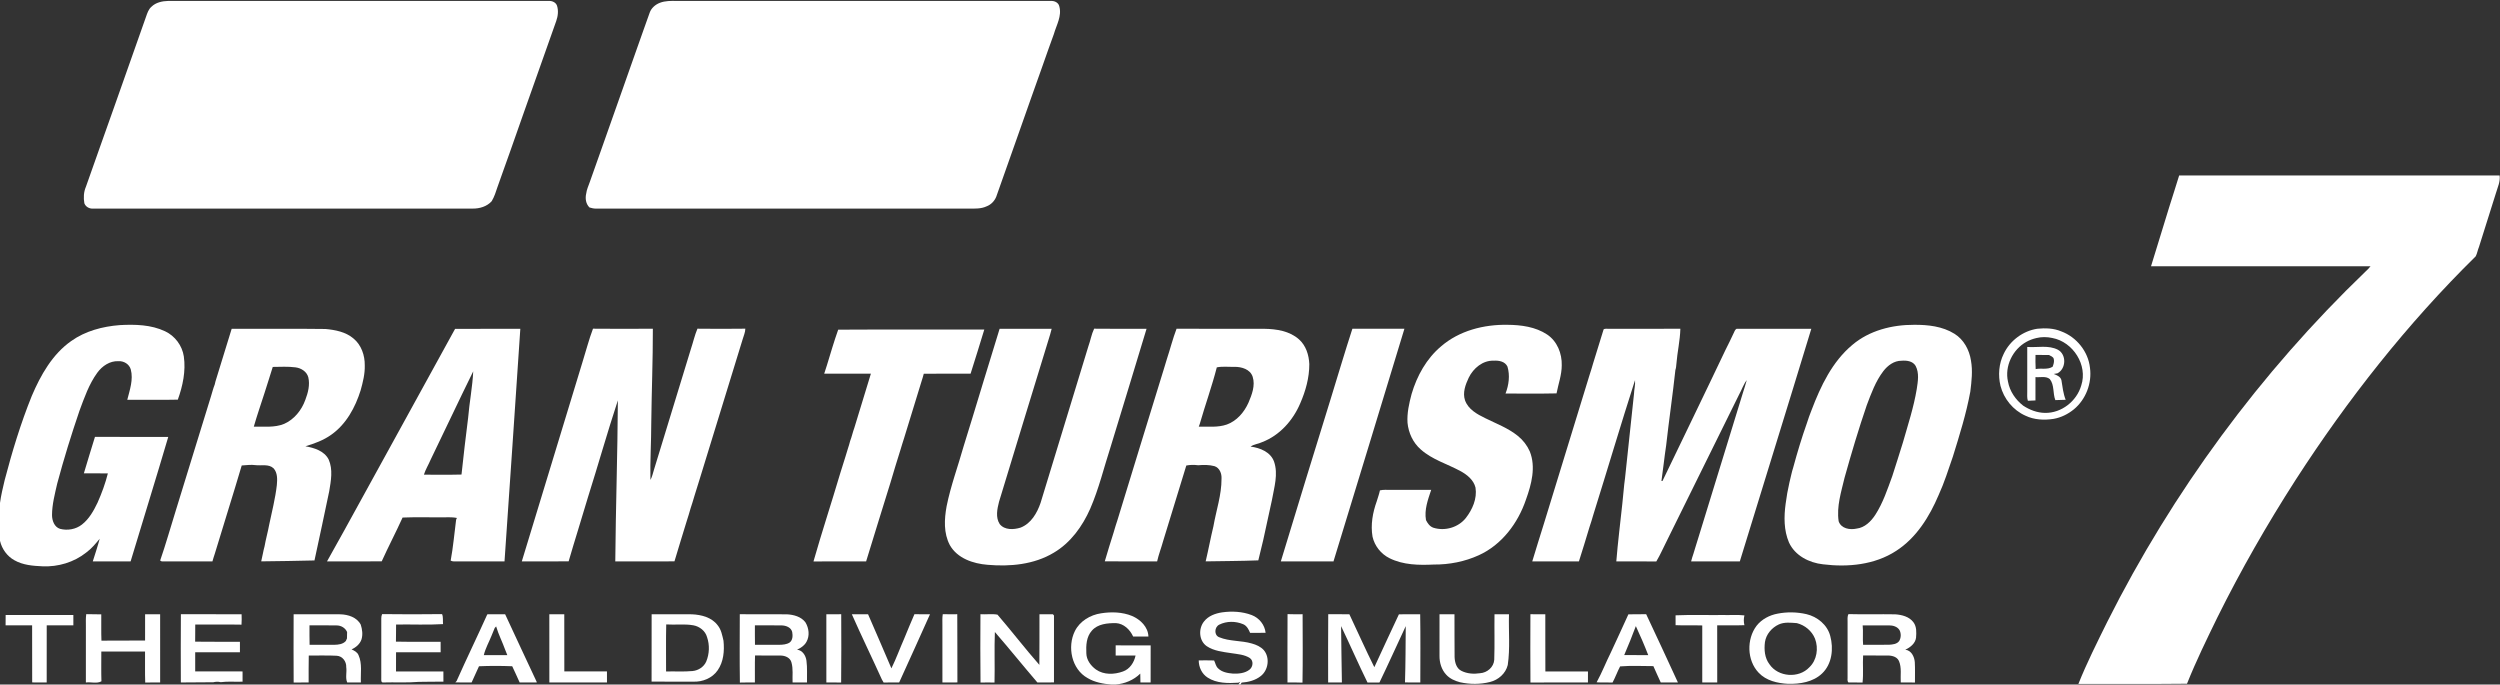 <?xml version="1.0" encoding="UTF-8" ?>
<!DOCTYPE svg PUBLIC "-//W3C//DTD SVG 1.1//EN" "http://www.w3.org/Graphics/SVG/1.1/DTD/svg11.dtd">
<svg width="2005pt" height="549pt" viewBox="0 0 2005 549" version="1.1" xmlns="http://www.w3.org/2000/svg">
<rect x="0" y="0" width="2005" height="549" fill="#333333" stroke="none"/>
<g id="#ffffffff">
<path fill="#ffffff" opacity="1.00" d=" M 121.45 5.43 C 125.00 1.91 130.18 0.86 135.00 0.74 C 236.67 0.76 338.34 0.74 440.00 0.75 C 442.65 0.60 445.67 1.78 446.67 4.42 C 448.03 8.44 447.49 12.90 446.11 16.83 C 437.35 41.55 428.65 66.29 419.85 91.00 C 416.32 101.10 412.70 111.18 409.20 121.30 C 405.68 130.78 402.52 140.39 399.02 149.88 C 397.71 153.82 396.48 157.84 394.31 161.40 C 390.48 165.64 384.63 167.36 379.05 167.29 C 277.70 167.31 176.34 167.31 74.99 167.30 C 71.91 167.58 68.77 166.03 67.66 163.05 C 66.85 158.63 67.11 153.92 68.91 149.77 C 76.71 127.87 84.35 105.91 92.20 84.03 C 100.47 60.45 108.84 36.90 117.15 13.32 C 118.14 10.50 119.10 7.45 121.45 5.43 Z" />
<path fill="#ffffff" opacity="1.00" d=" M 529.16 2.27 C 533.55 0.55 538.36 0.69 543.00 0.75 C 643.00 0.76 742.99 0.74 842.99 0.76 C 845.78 0.61 848.93 2.13 849.56 5.08 C 851.74 12.81 847.28 20.09 845.21 27.30 C 839.03 44.16 833.30 61.20 827.14 78.07 C 823.42 88.74 819.65 99.38 815.87 110.02 C 810.26 125.95 804.61 141.87 798.98 157.80 C 797.57 161.27 794.74 164.19 791.20 165.50 C 786.76 167.59 781.74 167.28 776.98 167.31 C 677.33 167.30 577.68 167.30 478.03 167.30 C 476.22 167.36 474.48 166.86 472.77 166.39 C 469.80 163.51 469.22 159.06 470.15 155.18 C 470.53 152.00 471.93 149.11 472.96 146.11 C 475.69 138.40 478.38 130.68 481.15 122.99 C 487.45 105.00 493.83 87.02 500.20 69.06 C 503.66 59.00 507.34 49.03 510.81 38.98 C 514.29 29.40 517.53 19.73 521.05 10.16 C 522.34 6.46 525.57 3.68 529.16 2.27 Z" />
<path fill="#ffffff" opacity="1.00" d=" M 1747.69 140.71 C 1833.36 140.71 1919.02 140.73 2004.69 140.70 C 2005.36 145.58 2003.16 150.10 2001.81 154.66 C 1997.23 169.12 1992.65 183.59 1988.14 198.07 C 1987.08 200.52 1986.75 203.24 1985.50 205.59 C 1930.66 259.52 1882.80 320.30 1841.10 384.86 C 1818.23 420.43 1797.19 457.20 1778.38 495.08 C 1769.83 512.64 1761.21 530.21 1753.98 548.35 C 1724.96 548.68 1695.91 548.42 1666.88 548.49 C 1673.65 531.56 1681.89 515.21 1689.96 498.86 C 1742.42 394.42 1812.71 298.92 1896.99 217.93 C 1898.45 216.56 1899.90 215.16 1901.15 213.57 C 1842.47 213.51 1783.80 213.58 1725.12 213.54 C 1729.93 197.56 1735.03 181.68 1739.83 165.70 C 1742.55 157.40 1745.04 149.03 1747.69 140.71 Z" />
<path fill="#ffffff" opacity="1.00" d=" M 1155.76 277.76 C 1170.33 265.17 1190.08 260.15 1209.02 260.50 C 1219.96 260.57 1231.51 262.11 1240.81 268.29 C 1248.85 273.65 1252.78 283.54 1252.52 292.98 C 1252.53 300.70 1249.77 308.01 1248.35 315.50 C 1234.72 315.82 1221.07 315.59 1207.43 315.62 C 1210.08 308.79 1211.11 301.12 1208.99 294.02 C 1207.08 289.91 1202.12 288.98 1198.05 289.27 C 1189.20 288.89 1181.59 295.35 1177.90 302.96 C 1175.30 308.50 1172.87 314.94 1174.95 321.05 C 1177.48 328.25 1184.58 332.17 1191.05 335.32 C 1199.98 339.76 1209.55 343.29 1217.37 349.65 C 1221.46 352.93 1224.74 357.20 1226.87 361.99 C 1231.94 374.58 1228.21 388.49 1223.82 400.68 C 1217.44 419.55 1204.48 436.89 1186.03 445.28 C 1174.75 450.44 1162.29 452.86 1149.91 452.76 C 1137.98 453.33 1125.37 453.15 1114.44 447.70 C 1107.60 444.34 1102.43 437.87 1100.77 430.43 C 1099.13 420.85 1100.90 411.08 1104.15 402.03 C 1105.02 399.12 1106.08 396.26 1106.70 393.28 C 1109.43 392.63 1112.26 392.90 1115.05 392.87 C 1125.97 392.89 1136.88 392.85 1147.81 392.89 C 1145.22 400.68 1142.18 408.77 1143.64 417.11 C 1144.93 419.70 1146.67 422.23 1149.55 423.23 C 1158.75 426.14 1169.48 423.07 1175.54 415.50 C 1180.87 408.68 1184.76 399.89 1183.36 391.08 C 1181.87 384.87 1176.54 380.66 1171.19 377.76 C 1160.62 372.03 1148.58 368.61 1139.46 360.47 C 1133.24 355.07 1129.62 347.21 1128.83 339.08 C 1128.34 331.25 1130.11 323.48 1132.11 315.96 C 1136.37 301.45 1144.06 287.57 1155.76 277.76 Z" />
<path fill="#ffffff" opacity="1.00" d=" M 1485.62 276.57 C 1499.24 265.03 1517.48 260.43 1535.05 260.50 C 1546.16 260.40 1557.89 261.68 1567.50 267.70 C 1574.93 272.30 1579.40 280.59 1580.70 289.08 C 1582.21 297.35 1581.21 305.78 1580.20 314.05 C 1576.95 331.79 1571.52 349.06 1566.18 366.28 C 1562.60 376.59 1559.35 387.06 1554.79 397.01 C 1547.41 414.39 1536.90 431.40 1520.70 441.81 C 1503.52 453.04 1481.94 455.06 1462.00 452.57 C 1450.89 451.36 1439.56 445.60 1434.75 435.04 C 1430.59 425.30 1430.67 414.35 1432.08 404.03 C 1432.81 398.32 1433.81 392.63 1435.11 387.02 C 1436.14 383.01 1436.86 378.92 1438.15 374.98 C 1441.43 362.90 1445.03 350.89 1449.22 339.10 C 1450.29 335.66 1451.51 332.28 1452.85 328.95 C 1460.18 309.65 1469.44 290.05 1485.62 276.57 M 1510.45 297.64 C 1504.23 305.76 1500.73 315.52 1497.14 324.99 C 1490.56 344.16 1484.80 363.61 1479.34 383.12 C 1476.64 394.55 1472.84 406.18 1474.60 418.07 C 1476.61 423.98 1483.59 425.12 1488.98 423.94 C 1495.53 423.19 1500.53 418.17 1503.98 412.91 C 1510.16 403.35 1513.73 392.44 1517.62 381.82 C 1520.55 372.91 1523.27 363.93 1526.10 355.00 C 1530.14 340.79 1534.81 326.70 1537.22 312.09 C 1538.16 305.94 1539.36 299.19 1536.32 293.43 C 1534.01 289.52 1529.09 288.96 1525.01 289.31 C 1519.05 289.26 1513.93 293.12 1510.45 297.64 Z" />
<path fill="#ffffff" opacity="1.00" d=" M 57.18 273.46 C 68.49 265.42 82.32 261.81 96.00 260.74 C 108.27 260.07 121.13 260.34 132.43 265.70 C 140.36 269.43 146.14 277.20 147.43 285.87 C 149.11 297.58 146.58 309.52 142.61 320.52 C 129.11 320.84 115.58 320.55 102.07 320.66 C 104.06 312.74 107.06 304.47 104.88 296.27 C 103.67 292.05 99.33 289.41 95.05 289.67 C 88.12 289.30 81.90 293.56 77.98 298.99 C 71.33 308.16 67.61 319.01 63.70 329.54 C 57.15 348.75 51.15 368.16 45.90 387.77 C 44.01 396.11 41.75 404.50 41.72 413.11 C 41.75 417.52 43.55 422.68 48.15 424.13 C 54.12 425.69 60.81 424.54 65.70 420.70 C 71.50 416.21 75.15 409.58 78.26 403.08 C 81.62 395.50 84.50 387.69 86.51 379.65 C 80.10 379.64 73.68 379.67 67.26 379.62 C 70.28 369.89 73.03 360.07 76.16 350.38 C 95.75 350.44 115.35 350.36 134.94 350.42 C 125.12 383.76 114.77 416.96 104.75 450.24 C 94.64 450.25 84.52 450.24 74.41 450.24 C 76.30 444.20 78.33 438.20 79.95 432.09 C 76.68 436.04 73.37 440.02 69.21 443.09 C 59.37 450.95 46.58 454.76 34.05 454.18 C 26.38 453.84 18.36 453.21 11.56 449.32 C 5.69 446.10 1.52 440.24 0.00 433.77 L 0.00 403.33 C 0.85 397.15 2.32 391.07 3.76 385.01 C 9.74 362.15 16.63 339.47 25.48 317.56 C 32.62 300.84 41.98 284.11 57.18 273.46 Z" />
<path fill="#ffffff" opacity="1.00" d=" M 559.35 263.61 C 572.15 263.75 584.96 263.78 597.76 263.60 C 597.72 266.59 596.39 269.33 595.59 272.16 C 585.34 305.44 575.13 338.73 564.90 372.01 C 562.15 380.63 559.68 389.34 556.88 397.94 C 555.85 401.20 555.00 404.53 553.83 407.75 C 552.85 411.15 551.89 414.56 550.75 417.92 C 547.49 428.69 544.09 439.42 540.92 450.21 C 525.10 450.30 509.28 450.19 493.46 450.27 C 493.81 407.21 495.29 364.16 495.53 321.10 C 487.02 346.93 479.66 373.17 471.44 399.12 C 466.45 416.18 460.98 433.11 456.05 450.19 C 443.53 450.30 431.01 450.23 418.49 450.22 C 419.99 445.13 421.51 440.04 423.13 434.99 C 437.74 386.75 452.46 338.55 467.17 290.34 C 469.99 281.44 472.27 272.35 475.58 263.61 C 491.58 263.77 507.59 263.74 523.59 263.63 C 523.64 288.75 522.60 313.86 522.32 338.99 C 522.31 354.30 521.31 369.59 521.64 384.91 C 523.05 382.39 523.61 379.51 524.47 376.78 C 534.36 344.49 544.23 312.20 554.09 279.91 C 555.90 274.49 557.13 268.88 559.35 263.61 Z" />
<path fill="#ffffff" opacity="1.00" d=" M 943.60 263.63 C 967.06 263.80 990.53 263.66 1013.99 263.70 C 1023.71 263.85 1034.24 265.44 1041.76 272.14 C 1047.39 277.13 1049.74 284.67 1050.07 291.99 C 1050.11 302.86 1047.11 313.58 1042.78 323.50 C 1036.97 337.16 1026.35 349.17 1012.28 354.56 C 1009.29 356.06 1005.67 356.18 1002.97 358.17 C 1010.50 359.12 1019.03 362.49 1021.79 370.22 C 1025.28 380.29 1021.86 390.93 1020.10 400.99 C 1017.84 411.68 1015.50 422.35 1013.13 433.02 C 1011.77 438.47 1010.43 443.94 1009.17 449.41 C 995.11 449.96 981.02 449.97 966.95 450.22 C 969.17 440.88 970.90 431.42 973.16 422.10 C 975.37 409.40 979.72 396.95 979.66 383.96 C 979.91 379.88 978.18 375.16 973.95 373.84 C 969.74 372.74 965.26 372.74 960.95 373.13 C 957.77 372.73 954.56 372.72 951.42 373.35 C 945.24 393.57 939.07 413.79 932.82 433.99 C 931.34 439.44 929.24 444.71 928.02 450.23 C 914.02 450.22 900.03 450.32 886.04 450.18 C 888.31 442.43 890.69 434.72 893.13 427.02 C 894.18 423.72 895.01 420.35 896.20 417.10 C 908.09 378.05 920.16 339.06 932.15 300.03 C 932.43 299.01 932.74 298.00 933.09 297.00 C 934.00 293.98 934.95 290.97 935.84 287.94 C 938.52 279.87 940.56 271.57 943.60 263.63 M 975.87 294.63 C 971.95 309.95 966.53 324.89 962.17 340.11 C 961.90 340.80 961.64 341.50 961.40 342.21 C 968.94 342.00 976.72 343.01 983.99 340.44 C 991.97 337.52 997.81 330.63 1001.23 323.05 C 1003.99 316.58 1006.88 309.19 1004.64 302.16 C 1002.66 296.11 995.75 294.14 990.02 294.21 C 985.31 294.35 980.50 293.68 975.87 294.63 Z" />
<path fill="#ffffff" opacity="1.00" d=" M 1084.61 263.67 C 1098.52 263.73 1112.43 263.72 1126.34 263.67 C 1107.39 325.87 1088.54 388.12 1069.45 450.27 C 1055.38 450.19 1041.30 450.28 1027.23 450.23 C 1040.32 406.77 1053.81 363.41 1067.17 320.03 C 1072.98 301.24 1078.53 282.36 1084.61 263.67 Z" />
<path fill="#ffffff" opacity="1.00" d=" M 1606.96 283.80 C 1611.95 273.21 1622.34 265.41 1633.92 263.65 C 1640.36 263.02 1647.07 263.19 1653.12 265.76 C 1665.37 270.29 1674.77 281.94 1676.16 294.98 C 1677.85 307.33 1672.87 320.35 1663.24 328.29 C 1658.56 332.11 1652.96 334.90 1646.98 335.93 C 1639.45 337.11 1631.38 336.75 1624.43 333.38 C 1614.55 329.03 1607.05 319.85 1604.39 309.43 C 1602.38 300.93 1603.06 291.67 1606.96 283.80 M 1633.12 271.13 C 1630.33 271.79 1627.63 272.77 1625.14 274.17 C 1614.15 280.26 1607.60 293.71 1610.41 306.07 C 1611.81 313.80 1616.45 320.55 1622.58 325.33 C 1627.77 328.73 1633.78 331.06 1640.05 331.14 C 1653.28 331.41 1665.55 321.74 1669.16 309.14 C 1674.57 292.86 1662.58 274.16 1645.97 271.07 C 1641.79 270.14 1637.27 270.09 1633.12 271.13 Z" />
<path fill="#ffffff" opacity="1.00" d=" M 172.78 305.97 C 177.19 291.90 181.49 277.80 185.80 263.70 C 210.88 263.81 235.96 263.50 261.03 263.85 C 268.91 264.57 277.25 266.17 283.46 271.45 C 289.79 276.61 292.66 285.04 292.54 293.03 C 292.73 299.85 291.04 306.55 289.22 313.07 C 284.92 326.79 277.64 340.23 265.65 348.67 C 259.43 353.12 252.19 355.74 244.94 357.92 C 252.02 359.17 259.99 361.59 263.56 368.45 C 267.15 376.50 265.44 385.62 264.03 393.99 C 260.27 412.53 256.12 430.98 252.21 449.48 C 237.98 449.86 223.73 450.03 209.49 450.21 C 210.50 446.20 211.08 442.08 212.19 438.09 C 213.19 432.31 214.83 426.68 215.87 420.91 C 218.09 410.32 220.80 399.79 222.03 389.02 C 222.43 384.50 222.67 379.20 219.42 375.61 C 215.50 371.91 209.76 373.64 204.95 373.04 C 201.25 372.50 197.55 373.12 193.86 373.31 C 186.88 396.98 179.37 420.52 172.25 444.16 C 171.53 446.15 170.98 448.21 170.37 450.24 C 156.81 450.22 143.24 450.28 129.68 450.22 C 129.37 450.06 128.75 449.74 128.44 449.58 C 132.99 436.48 136.70 423.09 140.86 409.86 C 150.34 379.27 159.64 348.63 169.15 318.05 C 170.16 314.78 170.99 311.45 172.25 308.25 C 172.38 307.68 172.65 306.54 172.78 305.97 M 218.75 294.27 C 216.70 301.25 214.28 308.11 212.18 315.07 C 209.28 324.11 206.15 333.08 203.54 342.21 C 211.64 341.99 220.12 343.12 227.83 339.97 C 235.95 336.41 241.89 328.97 244.85 320.75 C 247.04 315.02 248.71 308.68 247.25 302.56 C 246.02 297.99 241.50 295.17 237.00 294.62 C 230.96 293.84 224.83 294.21 218.75 294.27 Z" />
<path fill="#ffffff" opacity="1.00" d=" M 364.98 263.74 C 382.42 263.66 399.86 263.72 417.30 263.70 C 413.20 325.89 408.85 388.07 404.62 450.23 C 392.06 450.27 379.51 450.21 366.96 450.26 C 365.12 450.16 363.11 450.56 361.44 449.62 C 363.46 438.77 364.38 427.70 365.81 416.77 C 365.96 416.43 366.27 415.75 366.43 415.41 C 362.01 414.46 357.48 415.04 353.01 414.89 C 342.97 415.02 332.91 414.63 322.87 415.08 C 317.52 426.89 311.48 438.38 306.14 450.19 C 291.52 450.30 276.89 450.24 262.27 450.22 C 280.58 417.68 298.29 384.78 316.40 352.12 C 332.58 322.65 348.81 293.21 364.98 263.74 M 345.40 368.61 C 343.69 372.69 341.29 376.46 339.97 380.70 C 350.02 380.65 360.08 380.87 370.13 380.59 C 371.67 365.41 373.58 350.26 375.44 335.11 C 376.47 322.64 378.94 310.29 379.53 297.79 C 367.94 321.28 356.85 345.04 345.40 368.61 Z" />
<path fill="#ffffff" opacity="1.00" d=" M 672.24 264.40 C 711.29 264.15 750.36 264.41 789.42 264.26 C 785.85 276.10 782.13 287.90 778.41 299.70 C 765.90 299.67 753.39 299.65 740.88 299.71 C 739.84 303.88 738.30 307.91 737.16 312.06 C 733.12 325.05 729.12 338.05 725.18 351.07 C 724.03 354.34 723.18 357.70 722.10 360.99 C 719.43 369.66 716.67 378.30 714.17 387.02 C 707.48 408.05 701.22 429.21 694.62 450.27 C 680.55 450.23 666.48 450.20 652.41 450.29 C 659.13 426.68 666.86 403.29 673.82 379.72 C 675.31 375.18 676.70 370.61 678.11 366.04 C 679.21 361.90 680.78 357.90 681.80 353.74 C 683.13 350.26 683.91 346.60 685.19 343.10 C 689.57 328.61 694.10 314.18 698.45 299.69 C 685.97 299.65 673.49 299.70 661.02 299.66 C 661.68 297.43 662.41 295.23 663.16 293.03 C 666.10 283.47 668.87 273.79 672.24 264.40 Z" />
<path fill="#ffffff" opacity="1.00" d=" M 801.69 263.69 C 815.60 263.71 829.51 263.70 843.43 263.70 C 843.00 265.22 842.60 266.75 842.20 268.29 C 828.41 312.96 814.88 357.71 801.22 402.43 C 799.75 408.18 798.30 415.00 801.77 420.32 C 805.70 425.26 813.00 424.86 818.46 423.16 C 826.92 419.91 831.78 411.42 834.56 403.25 C 847.37 361.45 860.09 319.63 872.85 277.81 C 874.56 273.13 875.33 268.13 877.49 263.61 C 891.50 263.81 905.52 263.65 919.53 263.70 C 910.07 295.21 900.37 326.64 890.80 358.12 C 885.40 374.77 881.34 391.91 874.35 408.00 C 868.11 422.12 858.62 435.33 845.13 443.27 C 829.30 452.80 810.07 454.55 792.02 452.97 C 780.47 452.06 767.77 447.82 761.76 437.15 C 756.69 427.59 757.30 416.34 759.18 406.03 C 762.46 389.66 768.32 373.98 772.82 357.94 C 777.72 342.43 782.33 326.83 787.11 311.28 C 788.54 306.88 789.71 302.41 791.16 298.02 C 794.67 286.58 798.12 275.12 801.69 263.69 Z" />
<path fill="#ffffff" opacity="1.00" d=" M 1286.11 264.13 C 1287.52 263.26 1289.34 263.85 1290.95 263.69 C 1309.85 263.68 1328.75 263.77 1347.65 263.64 C 1347.42 273.14 1345.19 282.46 1344.46 291.92 C 1344.32 293.53 1344.22 295.16 1343.67 296.69 C 1341.49 316.92 1338.50 337.05 1336.25 357.27 C 1334.80 366.73 1333.87 376.28 1332.48 385.75 C 1332.68 385.76 1333.09 385.77 1333.29 385.78 C 1341.61 368.55 1349.88 351.29 1358.22 334.08 C 1366.69 316.28 1375.43 298.60 1383.79 280.75 C 1386.18 276.30 1388.19 271.65 1390.42 267.12 C 1391.05 265.93 1391.40 264.42 1392.69 263.72 C 1412.68 263.67 1432.68 263.73 1452.67 263.70 C 1447.94 279.52 1442.92 295.26 1438.18 311.08 C 1424.67 354.69 1411.39 398.36 1397.88 441.96 C 1397.05 444.74 1396.21 447.51 1395.33 450.26 C 1382.31 450.22 1369.29 450.25 1356.28 450.25 C 1356.83 448.15 1357.40 446.04 1358.16 444.00 C 1359.37 439.66 1360.89 435.40 1362.14 431.06 C 1374.02 392.34 1385.99 353.64 1397.85 314.91 C 1398.96 311.59 1399.93 308.22 1400.89 304.86 C 1398.21 308.34 1396.87 312.68 1394.72 316.50 C 1375.60 355.17 1356.54 393.87 1337.39 432.53 C 1334.33 438.42 1331.77 444.60 1328.35 450.30 C 1317.66 450.17 1306.97 450.28 1296.28 450.24 C 1297.53 434.82 1299.47 419.43 1301.10 404.05 C 1301.93 397.14 1302.29 390.17 1303.29 383.29 C 1305.61 360.88 1308.04 338.46 1310.45 316.05 C 1310.57 312.31 1311.64 308.63 1311.30 304.86 C 1299.78 340.75 1289.08 376.93 1277.82 412.90 C 1276.85 416.15 1275.94 419.43 1274.80 422.62 C 1272.04 431.84 1269.22 441.05 1266.30 450.22 C 1253.82 450.26 1241.34 450.24 1228.87 450.23 C 1232.02 440.19 1234.94 430.08 1238.19 420.07 C 1250.31 380.33 1262.62 340.65 1274.77 300.91 C 1275.92 297.63 1276.81 294.26 1277.83 290.93 C 1280.62 282.01 1283.34 273.06 1286.11 264.13 Z" />
<path fill="#ffffff" opacity="1.00" d=" M 1625.85 278.26 C 1634.02 278.87 1642.92 276.56 1650.49 280.52 C 1657.48 284.40 1657.06 295.69 1650.07 299.41 C 1649.33 299.54 1647.85 299.79 1647.11 299.91 C 1649.55 300.89 1652.56 302.03 1653.26 304.90 C 1654.14 310.19 1654.67 315.60 1656.67 320.63 C 1653.90 320.78 1651.13 320.84 1648.38 320.89 C 1646.24 315.42 1647.75 308.80 1643.95 304.03 C 1640.80 301.39 1636.21 302.83 1632.45 302.45 C 1632.44 308.68 1632.46 314.92 1632.44 321.15 C 1630.39 321.24 1628.36 321.29 1626.35 321.42 C 1625.57 319.01 1625.88 316.48 1625.85 314.00 C 1625.86 302.09 1625.86 290.17 1625.85 278.26 M 1632.48 284.65 C 1632.45 288.43 1632.34 292.22 1632.61 296.00 C 1637.11 295.10 1642.07 296.74 1646.21 294.12 C 1646.96 292.15 1647.64 290.06 1647.14 287.93 C 1646.72 286.01 1644.66 285.56 1643.21 284.72 C 1639.62 284.65 1636.05 284.69 1632.48 284.65 Z" />
<path fill="#ffffff" opacity="1.00" d=" M 980.15 491.11 C 988.04 490.01 996.35 490.43 1003.85 493.27 C 1009.86 495.54 1014.32 501.07 1015.02 507.51 C 1010.87 507.55 1006.73 507.52 1002.60 507.58 C 1001.42 504.80 999.95 501.84 997.01 500.61 C 990.99 498.08 983.74 498.01 977.86 500.96 C 973.98 502.84 973.45 509.40 977.79 511.06 C 986.12 514.52 995.45 513.56 1004.02 516.10 C 1007.54 517.09 1011.06 518.62 1013.56 521.39 C 1018.62 527.39 1017.27 537.37 1011.18 542.16 C 1006.84 545.65 1001.24 547.06 995.79 547.46 C 995.56 547.85 995.10 548.62 994.86 549.00 L 982.57 549.00 C 986.10 548.80 989.64 548.80 993.19 548.94 C 993.66 548.21 994.16 547.50 994.68 546.80 L 993.15 547.52 C 984.87 548.05 975.77 548.12 968.54 543.43 C 963.89 540.49 961.38 535.03 961.38 529.63 C 965.49 529.69 969.61 529.48 973.72 529.69 C 974.76 531.78 975.07 534.34 976.89 535.99 C 980.03 539.13 984.67 539.88 988.92 540.24 C 993.44 540.40 998.41 539.96 1002.10 537.07 C 1004.93 534.88 1005.51 530.06 1002.46 527.81 C 998.03 524.88 992.50 524.64 987.42 523.82 C 980.72 522.80 973.57 522.10 967.81 518.24 C 961.50 513.92 961.00 504.22 965.58 498.47 C 969.04 493.95 974.70 491.93 980.15 491.11 Z" />
<path fill="#ffffff" opacity="1.00" d=" M 1425.71 492.13 C 1433.28 490.66 1441.19 490.82 1448.72 492.53 C 1457.51 494.58 1465.54 501.11 1467.86 510.05 C 1470.64 520.25 1469.30 532.58 1461.28 540.15 C 1454.08 547.02 1443.56 548.67 1433.98 548.43 C 1425.52 547.98 1416.42 545.91 1410.42 539.50 C 1401.00 529.62 1400.65 512.56 1408.81 501.82 C 1412.93 496.58 1419.21 493.31 1425.71 492.13 M 1426.58 500.81 C 1420.95 503.41 1416.42 508.71 1415.49 514.94 C 1414.72 521.02 1415.25 527.71 1419.11 532.74 C 1426.06 543.05 1442.65 544.24 1451.09 535.17 C 1457.19 529.42 1458.56 519.88 1455.64 512.24 C 1453.14 506.03 1447.55 501.38 1441.09 499.75 C 1436.26 499.40 1431.14 498.75 1426.58 500.81 Z" />
<path fill="#ffffff" opacity="1.00" d=" M 69.18 492.55 C 73.19 492.71 77.21 492.56 81.22 492.72 C 81.31 499.76 81.07 506.81 81.36 513.84 C 93.02 513.61 104.69 513.85 116.35 513.72 C 116.33 506.69 116.30 499.65 116.37 492.62 C 120.39 492.64 124.41 492.63 128.43 492.64 C 128.48 510.87 128.44 529.11 128.44 547.35 C 124.45 547.36 120.46 547.29 116.47 547.42 C 116.15 539.13 116.43 530.83 116.32 522.54 C 104.63 522.53 92.94 522.55 81.26 522.53 C 81.28 530.49 81.09 538.45 81.35 546.40 C 77.72 548.47 72.96 546.81 68.87 547.35 C 68.88 532.24 68.87 517.12 68.88 502.01 C 68.90 498.85 68.69 495.68 69.18 492.55 Z" />
<path fill="#ffffff" opacity="1.00" d=" M 390.83 492.67 C 395.59 492.60 400.36 492.64 405.13 492.65 C 413.69 510.84 422.00 529.15 430.63 547.31 C 426.01 547.39 421.39 547.33 416.77 547.36 C 414.77 543.02 412.89 538.62 410.80 534.33 C 401.95 533.98 393.00 533.96 384.15 534.34 C 382.15 538.66 380.18 543.00 378.23 547.35 C 373.88 547.33 369.54 547.40 365.19 547.27 C 365.45 546.99 365.95 546.43 366.21 546.15 C 374.19 528.23 382.78 510.56 390.83 492.67 M 396.78 503.61 C 395.93 505.75 395.06 507.88 394.15 510.00 C 392.09 515.13 389.29 520.03 388.00 525.43 C 394.29 525.37 400.57 525.41 406.86 525.40 C 406.32 523.92 405.71 522.47 405.12 521.02 C 402.86 514.76 399.78 508.78 397.90 502.39 C 397.62 502.70 397.06 503.31 396.78 503.61 Z" />
<path fill="#ffffff" opacity="1.00" d=" M 440.56 492.63 C 444.56 492.64 448.55 492.64 452.55 492.62 C 452.64 507.91 452.57 523.19 452.59 538.48 C 463.98 538.51 475.38 538.51 486.78 538.48 C 486.82 541.43 486.81 544.39 486.80 547.35 C 471.39 547.35 455.98 547.34 440.58 547.35 C 440.50 529.11 440.52 510.87 440.56 492.63 Z" />
<path fill="#ffffff" opacity="1.00" d=" M 593.31 492.61 C 605.88 492.70 618.46 492.56 631.03 492.68 C 636.50 492.95 642.54 494.53 645.97 499.14 C 648.78 503.75 649.52 509.97 646.78 514.78 C 645.16 517.74 642.24 519.70 639.23 521.05 C 643.63 521.50 646.26 525.81 646.78 529.87 C 647.55 535.66 647.09 541.52 647.21 547.35 C 643.35 547.34 639.50 547.35 635.65 547.34 C 635.40 541.96 636.25 536.40 634.72 531.16 C 633.70 527.39 629.60 525.76 626.02 525.75 C 619.19 525.67 612.37 525.81 605.54 525.69 C 605.29 532.90 605.50 540.12 605.43 547.34 C 601.41 547.37 597.40 547.28 593.39 547.43 C 593.11 529.16 593.27 510.88 593.31 492.61 M 605.43 501.53 C 605.45 506.73 605.37 511.93 605.49 517.14 C 611.98 517.11 618.48 517.13 624.98 517.13 C 627.80 517.08 630.81 516.89 633.25 515.33 C 635.84 513.43 635.87 509.74 635.35 506.88 C 634.49 503.17 630.37 501.67 626.97 501.58 C 619.79 501.44 612.61 501.57 605.43 501.53 Z" />
<path fill="#ffffff" opacity="1.00" d=" M 662.73 492.65 C 666.71 492.62 670.68 492.65 674.66 492.61 C 674.71 510.88 674.83 529.15 674.60 547.41 C 670.65 547.30 666.69 547.36 662.74 547.34 C 662.70 529.11 662.72 510.88 662.73 492.65 Z" />
<path fill="#ffffff" opacity="1.00" d=" M 683.17 492.62 C 687.51 492.64 691.84 492.64 696.18 492.63 C 702.56 507.03 708.64 521.56 714.90 536.01 C 718.77 528.23 721.69 520.00 725.21 512.05 C 727.84 505.52 730.60 499.04 733.38 492.58 C 737.54 492.68 741.70 492.63 745.87 492.62 C 737.80 510.93 729.33 529.06 721.14 547.32 C 716.98 547.38 712.83 547.29 708.67 547.40 C 708.17 546.56 707.69 545.72 707.23 544.88 C 699.33 527.41 690.92 510.16 683.17 492.62 Z" />
<path fill="#ffffff" opacity="1.00" d=" M 756.10 492.57 C 759.97 492.68 763.85 492.64 767.73 492.61 C 767.92 510.84 767.71 529.07 767.84 547.31 C 763.82 547.39 759.82 547.33 755.82 547.35 C 755.79 531.90 755.81 516.45 755.80 501.00 C 755.81 498.19 755.63 495.35 756.10 492.57 Z" />
<path fill="#ffffff" opacity="1.00" d=" M 786.32 492.60 C 790.83 492.92 795.62 492.13 799.99 492.95 C 811.38 506.19 822.04 520.10 833.57 533.23 C 833.73 519.70 833.57 506.17 833.65 492.64 C 837.25 492.68 840.85 492.54 844.46 492.65 C 844.67 492.90 845.09 493.40 845.30 493.65 C 845.30 511.53 845.31 529.41 845.29 547.29 C 840.84 547.38 836.40 547.36 831.96 547.32 C 820.49 533.93 809.43 520.19 797.89 506.87 C 797.36 520.36 797.93 533.90 797.60 547.41 C 793.86 547.31 790.11 547.31 786.38 547.42 C 786.13 529.15 786.25 510.87 786.32 492.60 Z" />
<path fill="#ffffff" opacity="1.00" d=" M 862.05 506.13 C 866.01 498.13 874.45 493.13 883.10 491.86 C 891.36 490.58 900.11 490.80 907.93 494.01 C 914.60 496.88 920.79 502.80 921.03 510.49 C 916.95 510.50 912.86 510.49 908.79 510.51 C 906.27 504.98 901.32 500.11 894.98 499.73 C 888.21 499.72 880.42 500.30 875.67 505.79 C 871.22 510.72 870.94 517.70 871.24 523.98 C 871.35 529.27 874.80 533.95 878.97 536.95 C 885.25 541.38 893.68 541.06 900.63 538.52 C 906.14 536.61 909.58 531.21 910.73 525.71 C 905.41 525.74 900.08 525.74 894.76 525.72 C 894.77 523.00 894.77 520.29 894.77 517.58 C 904.12 517.59 913.47 517.56 922.83 517.60 C 922.79 527.51 922.84 537.43 922.80 547.35 C 920.06 547.35 917.34 547.34 914.62 547.34 C 914.58 544.96 914.55 542.59 914.50 540.23 C 909.26 545.43 902.04 548.37 894.74 549.00 L 891.29 549.00 C 884.72 548.45 877.96 547.24 872.23 543.80 C 859.38 536.67 855.80 518.78 862.05 506.13 Z" />
<path fill="#ffffff" opacity="1.00" d=" M 1032.61 492.53 C 1036.63 492.72 1040.66 492.62 1044.69 492.61 C 1044.74 510.89 1044.92 529.19 1044.60 547.47 C 1040.59 547.25 1036.57 547.37 1032.56 547.35 C 1032.58 529.08 1032.49 510.80 1032.61 492.53 Z" />
<path fill="#ffffff" opacity="1.00" d=" M 1065.25 492.59 C 1070.89 492.68 1076.54 492.62 1082.19 492.63 C 1088.87 506.78 1095.23 521.10 1102.21 535.09 C 1108.66 520.90 1115.37 506.83 1121.92 492.69 C 1127.60 492.57 1133.30 492.66 1138.99 492.63 C 1139.30 510.86 1139.10 529.09 1139.09 547.32 C 1134.99 547.36 1130.89 547.38 1126.80 547.29 C 1127.28 532.26 1127.28 517.21 1127.41 502.16 C 1120.33 517.22 1113.56 532.43 1106.31 547.40 C 1103.11 547.32 1099.91 547.33 1096.72 547.37 C 1089.39 532.42 1082.73 517.15 1075.55 502.13 C 1075.59 517.21 1076.09 532.27 1076.20 547.35 C 1072.51 547.34 1068.84 547.35 1065.17 547.34 C 1065.19 529.09 1065.04 510.84 1065.25 492.59 Z" />
<path fill="#ffffff" opacity="1.00" d=" M 1154.49 492.62 C 1158.48 492.64 1162.48 492.64 1166.49 492.62 C 1166.61 504.06 1166.41 515.49 1166.58 526.93 C 1166.73 531.12 1167.98 536.10 1172.12 538.06 C 1176.63 540.33 1181.98 540.70 1186.92 539.93 C 1192.72 539.56 1197.98 535.10 1198.39 529.14 C 1198.80 516.98 1198.42 504.81 1198.59 492.64 C 1202.46 492.63 1206.33 492.62 1210.21 492.66 C 1209.80 506.21 1211.21 519.89 1209.22 533.34 C 1207.55 540.18 1201.71 545.28 1195.00 546.95 C 1187.12 548.94 1178.85 548.91 1170.94 547.17 C 1166.82 546.09 1162.76 544.30 1159.86 541.10 C 1156.10 537.08 1154.42 531.45 1154.48 526.03 C 1154.43 514.89 1154.42 503.76 1154.49 492.62 Z" />
<path fill="#ffffff" opacity="1.00" d=" M 1227.39 492.61 C 1231.36 492.65 1235.35 492.63 1239.34 492.64 C 1239.39 507.93 1239.29 523.23 1239.39 538.52 C 1250.77 538.48 1262.16 538.49 1273.55 538.52 C 1273.53 541.46 1273.53 544.41 1273.53 547.36 C 1258.16 547.36 1242.79 547.30 1227.42 547.39 C 1227.27 529.13 1227.33 510.87 1227.39 492.61 Z" />
<path fill="#ffffff" opacity="1.00" d=" M 1305.96 492.71 C 1310.71 492.53 1315.47 492.69 1320.24 492.61 C 1328.83 510.79 1337.27 529.06 1345.68 547.33 C 1341.08 547.36 1336.49 547.35 1331.91 547.33 C 1329.98 542.94 1327.87 538.64 1326.00 534.23 C 1317.12 534.22 1308.11 533.73 1299.32 534.45 C 1297.13 538.68 1295.52 543.17 1293.28 547.37 C 1289.00 547.29 1284.73 547.48 1280.48 547.22 C 1284.80 539.42 1288.01 531.01 1292.02 523.02 C 1296.62 512.89 1301.46 502.88 1305.96 492.71 M 1311.95 502.14 C 1309.06 509.97 1305.88 517.70 1302.61 525.38 C 1309.03 525.42 1315.45 525.39 1321.88 525.40 C 1318.86 517.54 1315.48 509.79 1311.95 502.14 Z" />
<path fill="#ffffff" opacity="1.00" d=" M 4.53 493.23 C 22.63 493.27 40.73 493.25 58.83 493.24 C 58.84 496.01 58.84 498.77 58.84 501.54 C 51.71 501.51 44.59 501.53 37.47 501.52 C 37.46 516.80 37.48 532.07 37.45 547.34 C 33.57 547.35 29.69 547.37 25.81 547.31 C 25.76 532.05 25.84 516.79 25.76 501.53 C 18.67 501.52 11.57 501.53 4.48 501.52 C 4.47 498.75 4.47 495.99 4.53 493.23 Z" />
<path fill="#ffffff" opacity="1.00" d=" M 145.07 492.61 C 161.30 492.65 177.53 492.65 193.76 492.62 C 193.85 495.40 193.89 498.19 193.69 500.97 C 181.32 500.73 168.95 500.94 156.59 500.87 C 156.52 505.45 156.62 510.03 156.51 514.62 C 168.48 514.81 180.45 514.65 192.42 514.70 C 192.46 517.50 192.46 520.30 192.43 523.11 C 180.47 523.11 168.51 523.12 156.55 523.11 C 156.56 528.23 156.57 533.35 156.55 538.48 C 169.21 538.52 181.87 538.49 194.53 538.49 C 194.53 541.22 194.53 543.96 194.54 546.70 C 188.70 546.96 182.79 546.32 177.00 547.10 C 175.04 546.60 173.01 546.70 171.06 547.16 C 162.39 547.30 153.72 547.26 145.04 547.34 C 144.97 529.10 144.93 510.85 145.07 492.61 Z" />
<path fill="#ffffff" opacity="1.00" d=" M 235.51 547.37 C 235.38 529.12 235.43 510.87 235.49 492.62 C 247.97 492.68 260.46 492.58 272.94 492.67 C 279.22 492.86 286.18 495.02 289.31 500.94 C 290.55 504.77 291.10 508.99 289.89 512.90 C 288.60 516.57 285.45 519.26 281.96 520.79 C 284.15 521.85 286.57 523.00 287.54 525.43 C 290.67 532.30 289.08 540.06 289.43 547.36 C 285.77 547.30 282.11 547.43 278.46 547.34 C 276.82 543.63 278.30 539.06 277.68 535.02 C 277.91 530.55 274.65 526.13 270.01 525.91 C 262.56 525.49 255.09 525.86 247.63 525.72 C 247.42 532.93 247.60 540.15 247.53 547.36 C 243.52 547.34 239.52 547.33 235.51 547.37 M 248.21 501.52 C 248.24 506.73 248.13 511.93 248.29 517.14 C 254.88 517.10 261.47 517.14 268.06 517.13 C 271.35 517.08 275.01 516.69 277.35 514.09 C 277.58 513.57 278.04 512.55 278.27 512.03 C 278.34 510.32 278.36 508.61 278.37 506.90 C 276.95 503.56 273.53 501.58 269.95 501.59 C 262.71 501.42 255.46 501.58 248.21 501.52 Z" />
<path fill="#ffffff" opacity="1.00" d=" M 305.79 495.96 C 305.77 494.76 305.99 493.61 306.45 492.51 C 322.48 492.72 338.52 492.72 354.55 492.51 C 355.60 495.05 355.04 497.87 355.32 500.54 C 342.80 501.30 330.20 500.66 317.66 500.87 C 317.55 505.44 317.69 510.01 317.54 514.59 C 329.48 514.85 341.44 514.63 353.38 514.70 C 353.41 517.50 353.42 520.30 353.40 523.11 C 341.47 523.12 329.55 523.11 317.63 523.11 C 317.59 528.24 317.63 533.37 317.60 538.50 C 330.27 538.49 342.94 538.51 355.60 538.49 C 355.60 541.22 355.60 543.96 355.62 546.69 C 349.05 546.77 342.49 546.69 335.93 546.86 C 326.39 547.67 316.73 547.05 307.15 547.34 C 305.52 547.42 305.77 545.10 305.78 544.01 C 305.82 527.99 305.81 511.98 305.79 495.96 Z" />
<path fill="#ffffff" opacity="1.00" d=" M 522.57 546.66 C 522.61 528.65 522.54 510.65 522.61 492.64 C 533.38 492.65 544.16 492.58 554.94 492.67 C 562.52 493.00 570.85 495.12 575.60 501.52 C 578.47 505.03 579.23 509.57 580.24 513.85 C 581.07 521.96 580.35 530.73 575.55 537.60 C 571.25 543.86 563.43 547.01 555.97 546.69 C 544.84 546.68 533.71 546.74 522.57 546.66 M 534.31 500.79 C 534.01 513.36 534.23 525.95 534.19 538.52 C 541.27 538.33 548.38 538.84 555.44 538.17 C 560.07 537.72 564.49 534.90 566.39 530.58 C 568.96 524.39 569.23 517.26 567.04 510.93 C 565.68 505.99 561.08 502.42 556.15 501.51 C 548.93 500.21 541.58 501.30 534.31 500.79 Z" />
<path fill="#ffffff" opacity="1.00" d=" M 1343.80 493.49 C 1356.50 492.94 1369.24 493.40 1381.96 493.25 C 1387.65 493.41 1393.37 492.90 1399.04 493.55 C 1398.39 496.10 1398.38 498.83 1399.02 501.39 C 1391.74 501.68 1384.46 501.45 1377.19 501.53 C 1377.25 516.79 1377.18 532.06 1377.22 547.33 C 1373.21 547.36 1369.21 547.35 1365.21 547.35 C 1365.18 532.10 1365.19 516.85 1365.21 501.61 C 1358.07 501.36 1350.94 501.73 1343.82 501.39 C 1343.84 498.75 1343.85 496.12 1343.80 493.49 Z" />
<path fill="#ffffff" opacity="1.00" d=" M 1481.76 499.03 C 1481.80 496.84 1481.40 494.52 1482.48 492.51 C 1494.97 492.85 1507.48 492.47 1519.99 492.69 C 1525.33 493.06 1531.21 494.53 1534.57 499.06 C 1537.26 502.59 1536.97 507.28 1536.67 511.47 C 1536.05 516.10 1532.01 519.24 1528.03 521.08 C 1532.88 521.55 1535.34 526.69 1535.67 531.04 C 1535.98 536.48 1535.75 541.93 1535.80 547.37 C 1531.99 547.33 1528.19 547.35 1524.40 547.34 C 1524.04 541.62 1525.28 535.52 1522.95 530.10 C 1521.04 525.97 1515.92 525.55 1511.95 525.72 C 1506.03 525.73 1500.12 525.76 1494.21 525.70 C 1493.79 532.93 1494.57 540.21 1493.76 547.42 C 1490.00 547.25 1486.24 547.43 1482.49 547.34 C 1481.23 546.18 1481.89 544.39 1481.75 542.92 C 1481.79 528.29 1481.77 513.66 1481.76 499.03 M 1493.86 501.57 C 1494.39 506.74 1493.75 511.94 1494.21 517.12 C 1501.14 517.09 1508.09 517.18 1515.03 517.09 C 1517.88 516.90 1521.34 516.62 1523.17 514.06 C 1524.71 511.49 1524.78 508.03 1523.42 505.38 C 1521.70 502.49 1518.09 501.53 1514.94 501.55 C 1507.91 501.51 1500.88 501.50 1493.86 501.57 Z" />
</g>
</svg>
